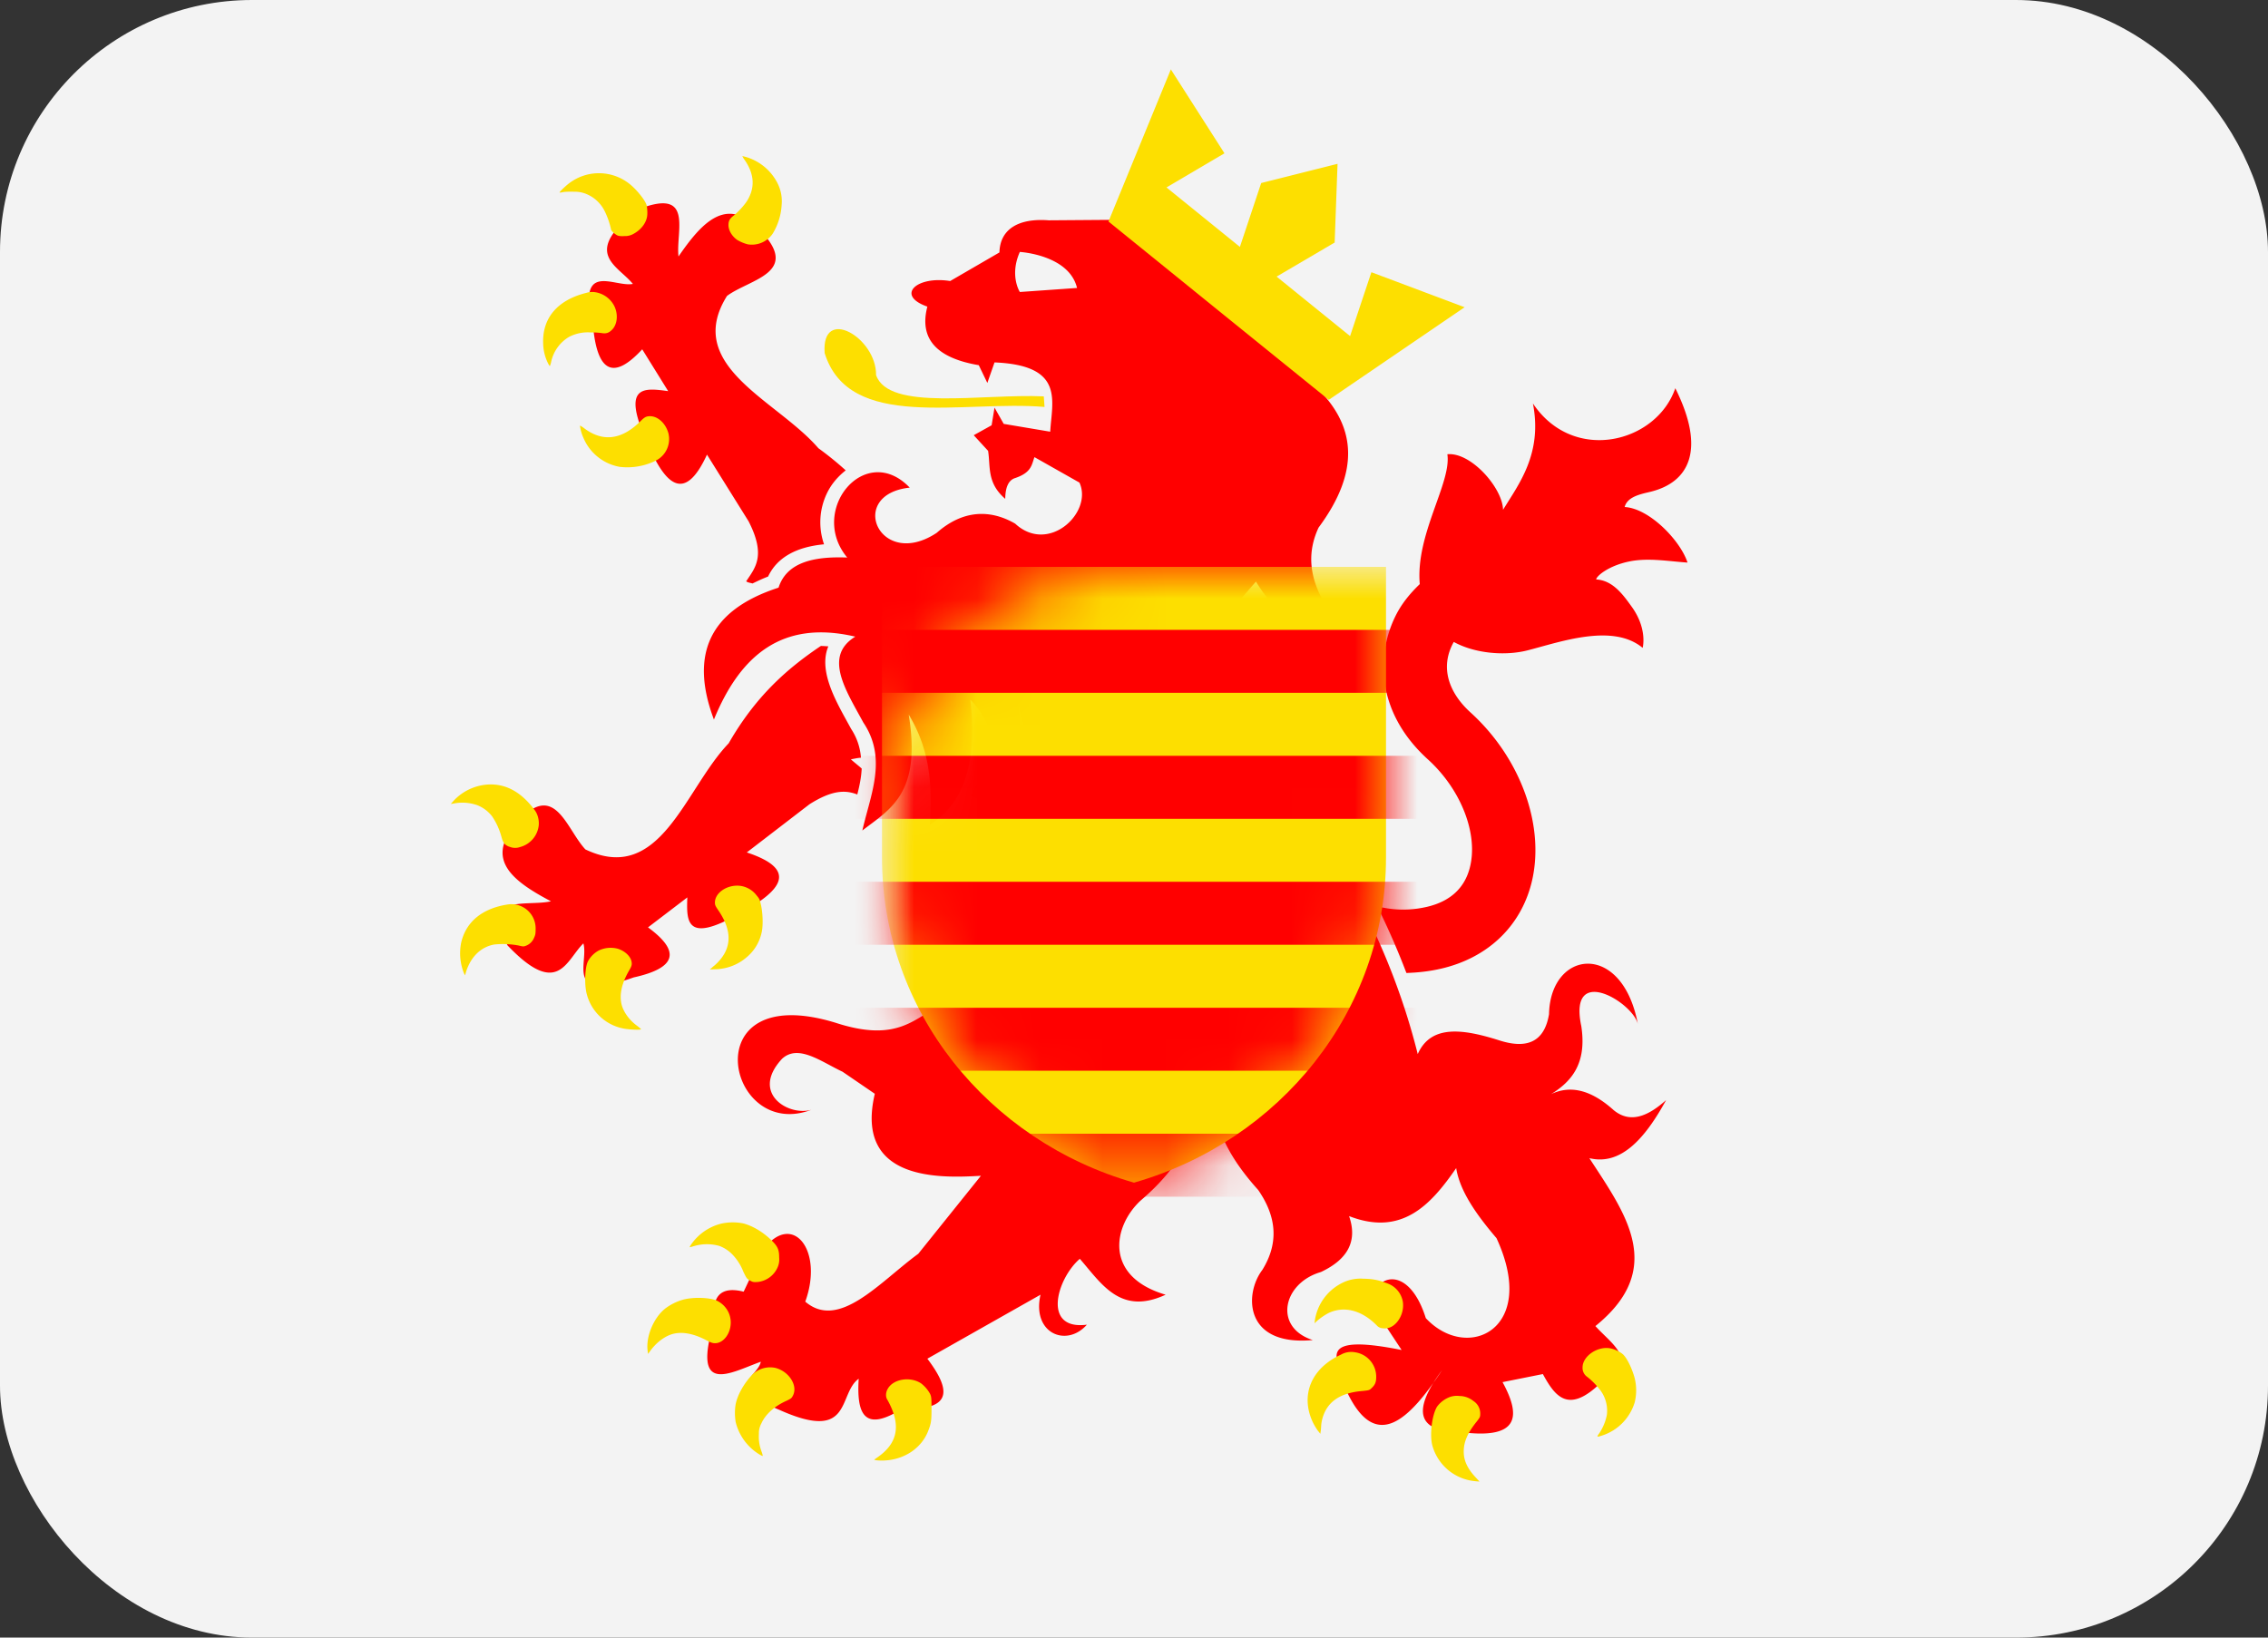 <svg width="36" height="26" viewBox="0 0 36 26" xmlns="http://www.w3.org/2000/svg" xmlns:xlink="http://www.w3.org/1999/xlink"><rect x="0" y="0" width="36" height="26" fill="#333333" stroke="none"/><title>BE-VLI</title><defs><rect id="a" width="36" height="26" rx="4"/><path d="M6.643 0H8v4.615c0 2.44-1.687 4.5-4 5.162-2.313-.662-4-2.722-4-5.162V0h6.643z" id="c"/></defs><g fill="none" fill-rule="evenodd"><mask id="b" fill="#fff"><use xlink:href="#a"/></mask><use fill="#F3F3F3" xlink:href="#a"/><g mask="url(#b)"><path d="M16.568 6.293c-.988-.044-2.462.24-2.662-.338.006-.6-.874-1.104-.816-.348.39 1.248 2.188.744 3.49.854l-.012-.168z" fill="#FDDF00"/><path d="M17.096 4.572c-.128-.528-.908-.572-.908-.572-.168.376 0 .636 0 .636l.908-.064zm3.834 3.804c-.302.646.022 1.222.528 1.778-.72-.03-1.194-.38-1.522-.92-.696.79-2.088 2.466.306 2.588-.622.326-1.248.626-1.988-.366.104.458.13.904-.096 1.302.008-.306.022-.61-.352-1.032.04.834-.016 1.598-.514 2.048.022-.486.29-.954-.432-1.492-.314-.288-.626-.578-.704-1.16.122.878-.07 1.184-.306 1.414-.022-.528-.068-1.048-.448-1.428.112.968-.088 1.642-.642 1.984.036-.584.018-1.164-.336-1.746.206 1.262-.302 1.502-.736 1.84.13-.572.4-1.142.016-1.714-.278-.514-.638-1.052-.128-1.364-1.168-.274-1.83.306-2.244 1.316-.374-.996-.11-1.726 1.026-2.094.126-.394.542-.5 1.09-.478-.624-.75.286-1.848.992-1.11-1.008.108-.48 1.318.428.718.5-.44.96-.312 1.246-.146.53.492 1.238-.178 1.02-.652l-.714-.404c-.046.12-.042.246-.318.336-.094.036-.144.142-.146.326-.294-.254-.232-.508-.272-.762l-.228-.248.284-.158.046-.28.146.258.738.124c.028-.492.234-1.054-.884-1.1l-.114.326-.136-.282c-.708-.12-.942-.448-.816-.93-.51-.178-.172-.492.362-.406l.782-.454c.01-.382.32-.546.782-.51L18 3.488c1.5.52 3.248 2.78 2.962 2.73.54.568.634 1.26-.032 2.158zm-9.708-1.158l.66 1.058c.282.55.104.738-.038.954.038.024.066.022.1.034.08-.038.158-.076.248-.11.14-.298.44-.47.888-.512-.09-.26-.078-.546.042-.802.072-.154.18-.276.302-.372a5.089 5.089 0 0 0-.434-.352c-.654-.762-2.148-1.302-1.45-2.418.372-.274 1.198-.366.502-1.066-.512-.52-.9-.102-1.272.44-.046-.394.252-1.096-.628-.752-.93.7-.342.886-.096 1.188-.31.058-.908-.402-.626.732.074.656.318.8.774.306l.412.664c-.372-.05-.75-.108-.342.796.288.688.598.996.958.212zm2.456 4.984c-.056-.05-.116-.096-.172-.146.054-.01.106-.022.16-.026a.954.954 0 0 0-.154-.454l-.076-.138c-.194-.354-.442-.806-.288-1.176-.04-.002-.078-.006-.116-.006l-.006.002c-.52.35-1.024.784-1.46 1.544-.696.724-1.08 2.254-2.274 1.684-.314-.336-.494-1.14-1.122-.382-.468.56-.008.898.576 1.206-.392.088-1.126-.132-.69.7.802.842.926.242 1.204-.032.09.3-.308.938.8.54.652-.144.768-.398.226-.794l.624-.476c-.012.37-.03.748.832.254.662-.358.94-.694.112-.968l.994-.764c.374-.238.584-.224.76-.156.036-.14.064-.278.07-.412zm11.55 6.186c.492.12.876-.296 1.218-.922-.29.26-.572.376-.834.158-.378-.34-.704-.39-.992-.252.33-.204.57-.49.48-1.08-.212-1.004.824-.374.898-.032-.248-1.326-1.39-1.18-1.41-.158-.076.454-.364.556-.802.412-.566-.178-1.074-.25-1.282.222-.442-1.766-1.294-3.264-2.348-4.626-.248.124-.534.242-.84.242-.268 0-.524-.092-.768-.276-.002.258-.054.53-.2.79a.216.216 0 0 1-.188.106.21.21 0 0 1-.184-.1c-.002.016-.012.032-.014.048 1.464 1.136 1.766 2.32 1.498 3.532-.454 1.012-.096 1.766.512 2.442.28.406.34.826.064 1.27-.286.376-.292 1.214.802 1.112-.628-.2-.478-.904.128-1.08.414-.194.59-.48.448-.888.83.322 1.29-.166 1.7-.762.06.37.324.742.64 1.112.67 1.45-.464 1.976-1.122 1.27-.274-.87-.838-.7-.864-.222l.48.728c-1.632-.328-.832.342-.866.668.452.948.972.464 1.508-.348-.506.68-.36.978.288.982.934.124.972-.242.672-.792l.64-.128c.192.352.404.648.93.128.636-.326.158-.604-.096-.89 1.134-.916.472-1.792-.096-2.666zm-8.516-5.944c-.116-.11-.24-.22-.352-.354a1.234 1.234 0 0 1-.358.602.217.217 0 0 1-.232.046.215.215 0 0 1-.138-.192 6.564 6.564 0 0 0-.028-.412c-.036.194-.114.348-.19.504.43.166.958.242 1.638.184a1.072 1.072 0 0 0-.34-.378zm2.97-.922c-.18-.214-.362-.426-.55-.634a.542.542 0 0 0 .014.302c.064.152.254.26.536.332zm-1.644 5.304l1.26-.764a2.76 2.76 0 0 0-.174-1.404c-.398.162-.84.204-1.326.12-1.082-.038-2.144-.022-2.804 1.142-.462.222-.714.65-1.732.318-2.276-.696-1.728 1.896-.384 1.382-.364.106-.972-.264-.464-.81.258-.238.622.048.96.206l.512.35c-.332 1.408 1.08 1.336 1.684 1.302l-.994 1.238c-.614.45-1.258 1.22-1.794.76.296-.814-.2-1.432-.656-.84l-.322.682c-.358-.09-.512.064-.464.46-.37 1.206.244.83.736.652-.04.234-.6.394.29.762 1.174.53.928-.25 1.264-.492-.032.528.066.872.69.476.834.032.756-.322.4-.794l1.796-1.016c-.14.616.414.842.736.476-.716.092-.476-.732-.112-1.046.348.4.646.902 1.362.57-.976-.286-.84-1.08-.4-1.492 1.382-1.174.97-2.382-.064-2.238zm8.748-7.894c-.296-.02-.618-.078-.912-.02-.33.064-.532.23-.538.288.262.014.424.238.562.43.258.356.176.656.176.656-.478-.396-1.31-.092-1.828.04-.354.09-.832.052-1.17-.134-.228.404-.076.81.266 1.12.808.734 1.194 1.828.964 2.72-.178.686-.698 1.176-1.426 1.346-.196.046-.38.064-.556.07-.14-.368-.294-.718-.462-1.058.23.058.492.076.788.008.368-.086.596-.296.68-.62.138-.53-.134-1.24-.666-1.722-.834-.758-.812-1.672-.514-2.274.098-.2.236-.364.386-.508-.07-.79.506-1.61.438-2.062.376-.036.876.536.884.882.246-.404.63-.888.474-1.688.644.962 1.962.626 2.26-.242.498.998.202 1.494-.386 1.642-.156.038-.374.076-.418.244.394.022.886.534.998.882z" fill="#F00"/><path d="M20.264 4.392l1.166.944.338-1.014 1.48.556-2.156 1.47-1.749-1.415-1.748-1.416.99-2.415.851 1.332-.92.542 1.165.944.338-1.014 1.212-.305-.046 1.25-.92.54zM9.805 3.74c-.042-.018-.106-.076-.106-.098a1.25 1.25 0 0 0-.102-.292.564.564 0 0 0-.3-.274.474.474 0 0 0-.184-.032c-.068-.002-.146 0-.174.006-.03.006-.054.01-.056.006-.008-.006.096-.106.156-.15a.78.78 0 0 1 .966.024c.108.09.232.246.256.32.014.048.02.148.008.2-.022.104-.1.2-.208.26a.266.266 0 0 1-.146.038c-.05.004-.09 0-.11-.008zm2.068.14a.623.623 0 0 1-.17-.07c-.084-.058-.14-.152-.14-.236 0-.064.018-.1.074-.144.076-.06.176-.168.222-.242.128-.206.116-.422-.036-.644a.358.358 0 0 1-.04-.066.82.82 0 0 1 .566.446.633.633 0 0 1 .058.332.984.984 0 0 1-.142.454.401.401 0 0 1-.392.17zM8.7 5.77a.735.735 0 0 1-.078-.306c-.02-.41.224-.7.684-.814a.312.312 0 0 1 .146-.01.41.41 0 0 1 .304.23c.06.134.04.29-.046.37-.048.048-.094.06-.16.048a1.232 1.232 0 0 0-.178-.01.647.647 0 0 0-.338.07.608.608 0 0 0-.286.4.342.342 0 0 1-.02.064c-.002.002-.016-.018-.028-.042zm1.136 1.642a.771.771 0 0 1-.576-.462.64.64 0 0 1-.054-.194.447.447 0 0 1 .078.052c.294.214.592.172.888-.126.06-.06.088-.074.146-.074.126 0 .25.116.292.272a.383.383 0 0 1-.21.438 1.016 1.016 0 0 1-.564.094zm-1.752 6.032c-.072-.028-.1-.064-.124-.156a1.082 1.082 0 0 0-.148-.326.554.554 0 0 0-.236-.178.714.714 0 0 0-.378-.026l-.042.006.048-.054a.814.814 0 0 1 .536-.254c.286-.018.536.118.75.41.044.06.068.148.062.232a.4.4 0 0 1-.296.35.231.231 0 0 1-.172-.006v.002zm3.254 1.888c.278-.244.3-.532.066-.876-.048-.07-.056-.088-.056-.126 0-.166.218-.3.424-.262a.391.391 0 0 1 .234.144c.052.062.054.068.076.17.028.136.032.328.006.43a.705.705 0 0 1-.236.386.787.787 0 0 1-.476.19l-.108.004.07-.062v.002zm-3.972.124a.855.855 0 0 1-.046-.488c.076-.334.336-.546.74-.608a.384.384 0 0 1 .442.386c0 .08-.004.098-.026.146a.224.224 0 0 1-.124.122c-.04.016-.046.016-.12-.002a1.355 1.355 0 0 0-.388-.016c-.214.04-.372.196-.448.438l-.014.052-.016-.03zm2.522.872a.746.746 0 0 1-.576-.552c-.038-.152-.028-.414.02-.512a.42.42 0 0 1 .178-.176.442.442 0 0 1 .3-.024c.108.036.19.112.212.192.012.054.008.078-.032.146-.116.198-.158.37-.128.526.024.124.12.264.25.358.036.028.066.052.062.056-.012.014-.208.004-.286-.014zm2.014 4.002c-.048-.028-.052-.034-.104-.142a.818.818 0 0 0-.174-.272.558.558 0 0 0-.204-.134.724.724 0 0 0-.382-.004c-.044.012-.082.024-.088.024-.014 0 .052-.094.11-.152a.826.826 0 0 1 .378-.22.843.843 0 0 1 .36-.006c.154.04.322.142.458.278.09.09.112.142.112.268a.305.305 0 0 1-.026.154.391.391 0 0 1-.316.23c-.066.004-.076.002-.124-.024zm10.04.758a.132.132 0 0 1-.09-.046c-.24-.242-.52-.312-.766-.194a.987.987 0 0 0-.194.136l-.024.026v-.024a.794.794 0 0 1 .408-.602.647.647 0 0 1 .362-.082c.15.002.244.02.394.078a.377.377 0 0 1 .236.292.418.418 0 0 1-.092.318c-.068.08-.146.112-.234.098zm-11.662.358c-.03-.22.092-.52.276-.668a.85.85 0 0 1 .282-.142c.17-.048.452-.036.556.022.12.066.194.18.204.31.014.186-.106.358-.248.358-.038 0-.068-.01-.144-.05-.184-.096-.352-.132-.496-.104-.138.026-.29.136-.394.284l-.03.04-.006-.05zm10.636 1.266a1.031 1.031 0 0 1-.076-.128c-.204-.432-.028-.86.444-1.076a.33.33 0 0 1 .224-.038.392.392 0 0 1 .336.368c.004.096-.012.144-.07.198-.038.038-.038.038-.184.052-.342.036-.542.186-.606.46a.572.572 0 0 0-.014.108c-.002.026-.004.06-.008.076l-.004.032-.042-.052zm4.468.046a.808.808 0 0 0 .122-.294.544.544 0 0 0-.1-.386 1.187 1.187 0 0 0-.21-.216.172.172 0 0 1-.076-.152c0-.178.238-.342.442-.302.07.014.144.05.194.09.062.052.142.21.188.37a.805.805 0 0 1 .004.396.796.796 0 0 1-.512.526c-.092.03-.096.028-.052-.032zm-13.326.336a.833.833 0 0 1-.38-.514.875.875 0 0 1-.002-.28c.03-.154.132-.336.27-.48a.405.405 0 0 1 .362-.102c.212.054.356.274.282.432-.024.05-.03.054-.114.094-.188.086-.326.212-.39.354a.324.324 0 0 0-.04.166.673.673 0 0 0 .042.282.369.369 0 0 1 .02.07c-.004.002-.026-.008-.05-.022zm1.848.09l-.032-.008.068-.048c.288-.206.35-.462.198-.796a1.272 1.272 0 0 0-.056-.11c-.028-.042-.026-.112.004-.166.084-.16.352-.208.53-.094a.527.527 0 0 1 .146.17c.018.042.022.058.022.23 0 .2-.006.236-.054.36-.106.27-.376.452-.694.466a.788.788 0 0 1-.132-.004zm9.434.322a.776.776 0 0 1-.606-.562c-.042-.17-.004-.478.076-.61a.447.447 0 0 1 .204-.154.334.334 0 0 1 .152-.016.355.355 0 0 1 .222.08.235.235 0 0 1 .108.196c0 .056-.002.06-.056.13-.142.176-.206.32-.206.472-.002.142.056.268.176.4l.074.08-.036-.002c-.02-.002-.068-.006-.108-.014z" fill="#FDDF00"/></g><g transform="translate(14 9)" mask="url(#b)"><mask id="d" fill="#fff"><use xlink:href="#c"/></mask><use fill="#FDDF00" xlink:href="#c"/><path d="M-3 1H9.8v1H-3V1zm0 2H9.8v1H-3V3zm0 2H9.8v1H-3V5zm0 2H9.8v1H-3V7zm0 2H9.8v1H-3V9z" fill="#F00" mask="url(#d)"/></g></g></svg>
